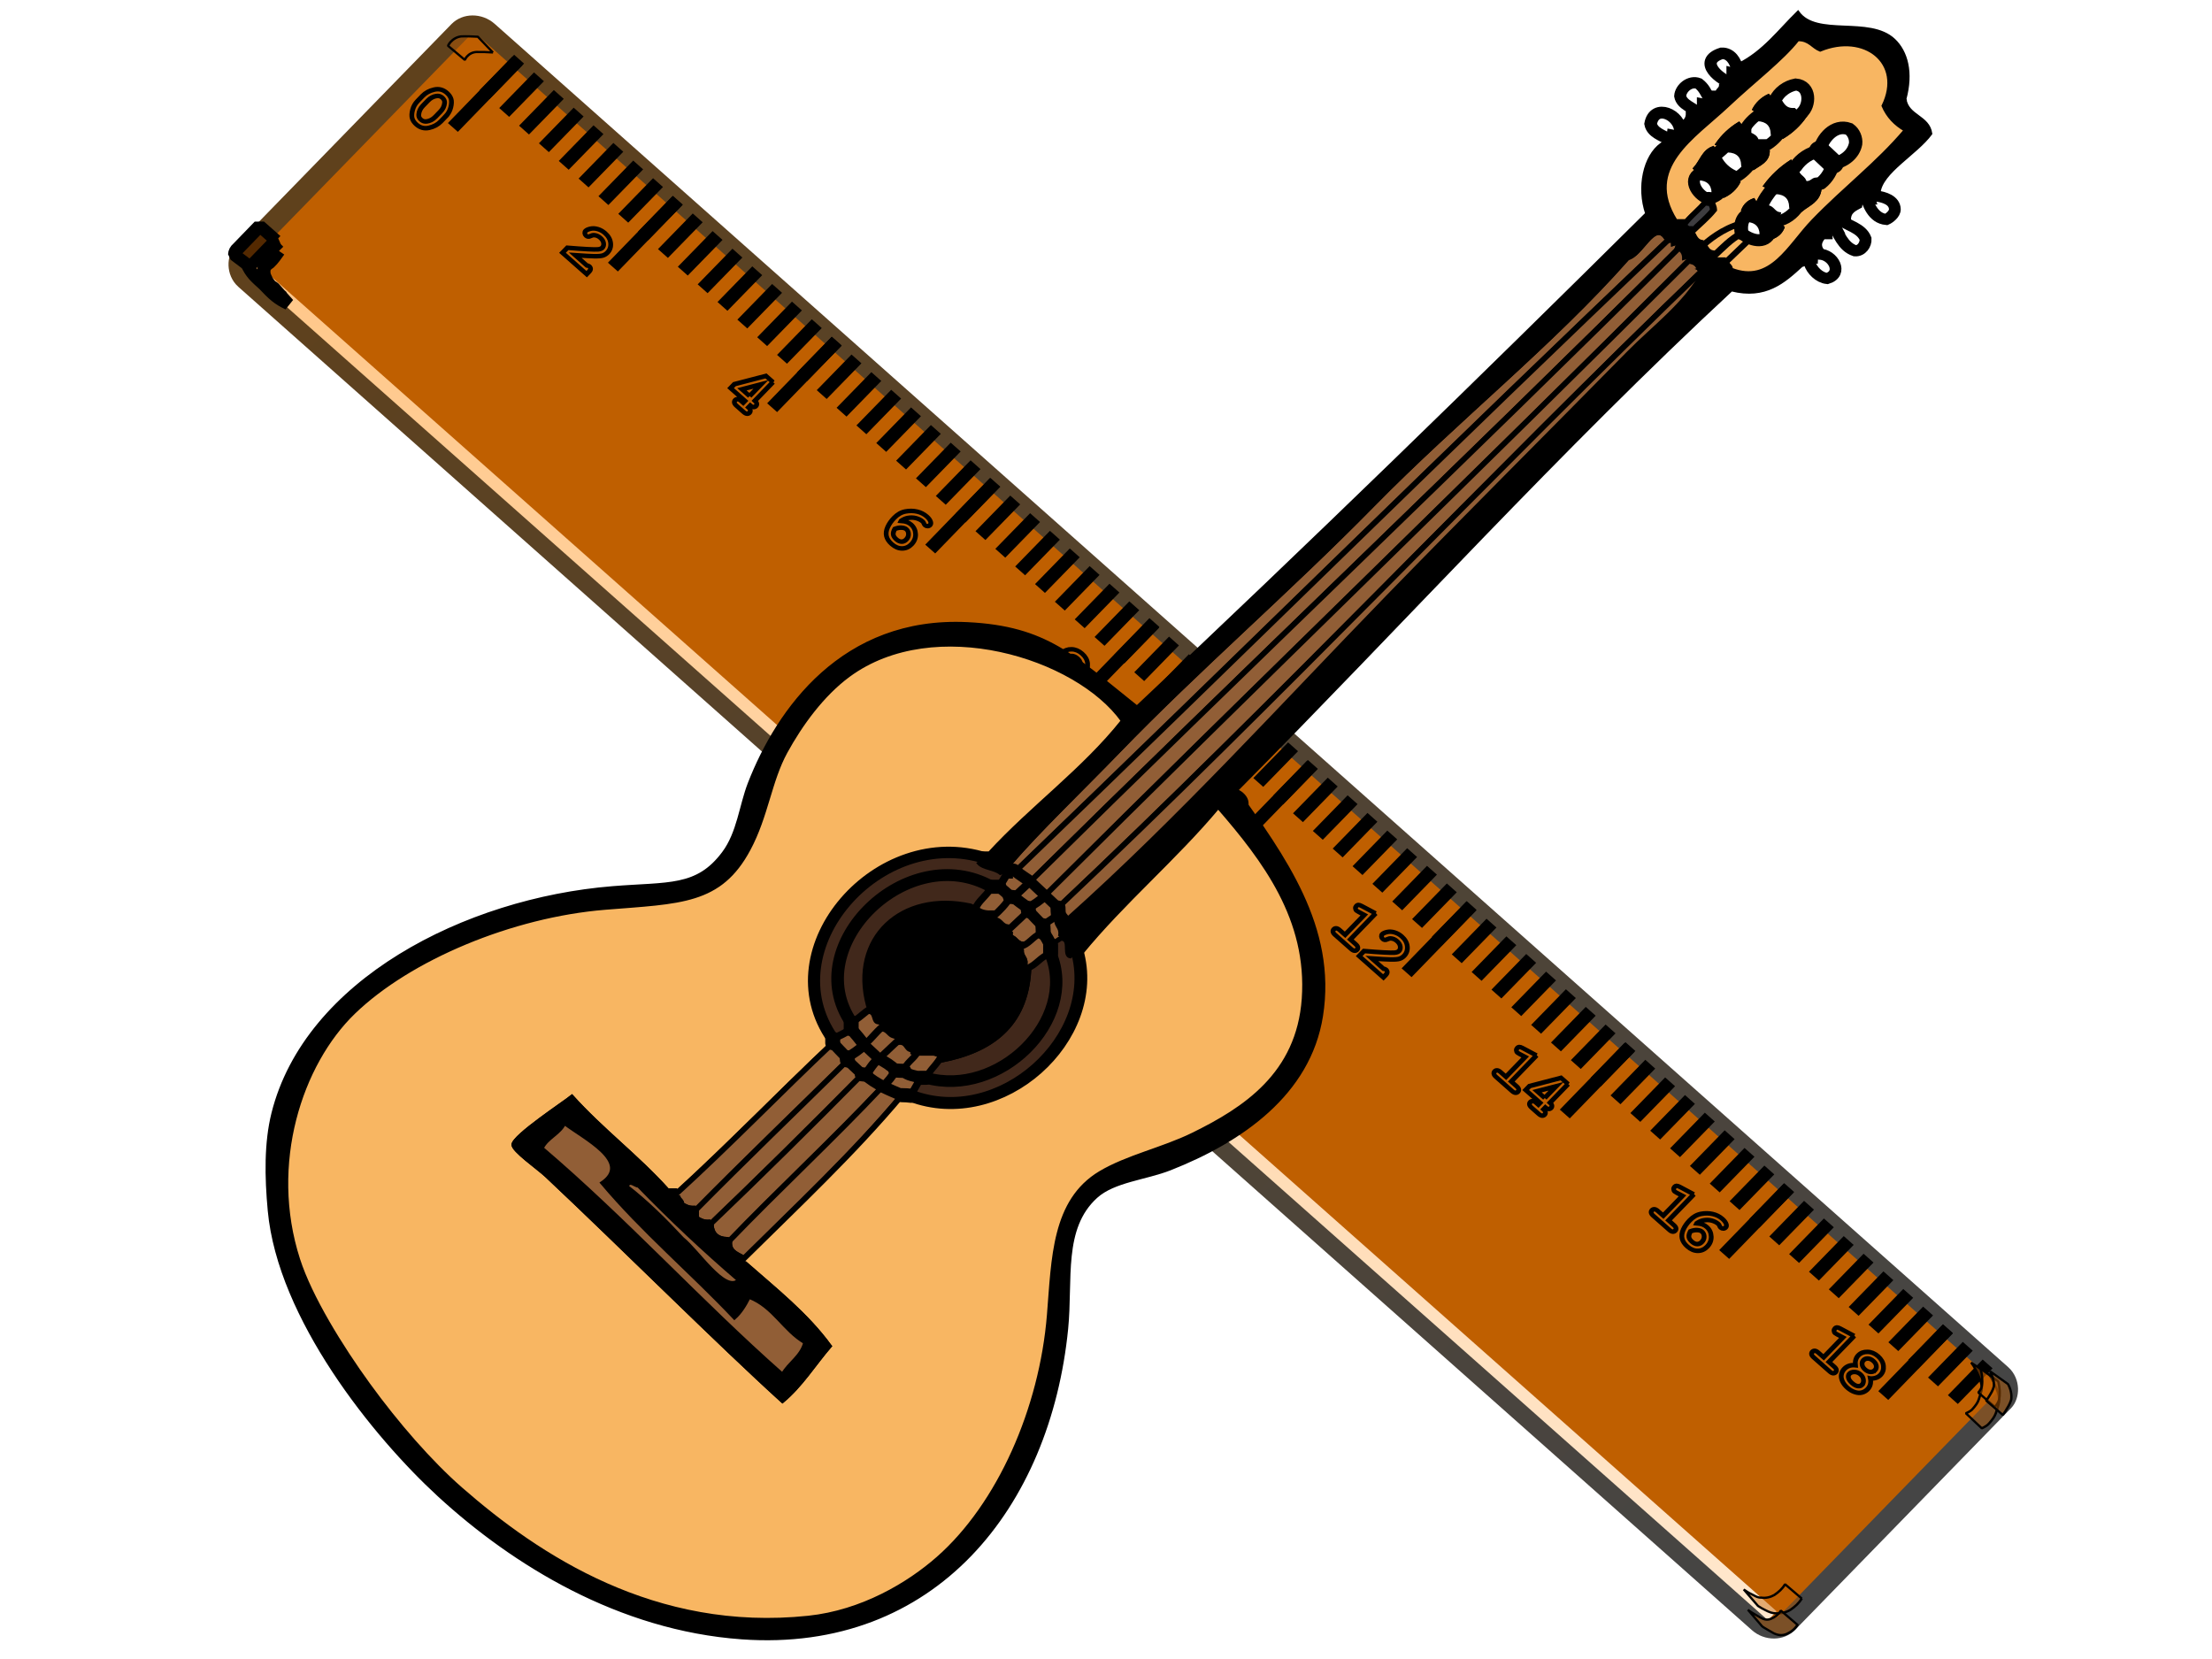 <svg width="800" height="600" xmlns="http://www.w3.org/2000/svg">
 <!-- Created with Method Draw - http://github.com/duopixel/Method-Draw/ -->

 <g>
  <title>background</title>
  <rect fill="none" id="canvas_background" height="602" width="802" y="-1" x="-1"/>
  <g display="none" overflow="visible" y="0" x="0" height="100%" width="100%" id="canvasGrid">
   <rect fill="url(#gridpattern)" stroke-width="0" y="0" x="0" height="100%" width="100%"/>
  </g>
 </g>
 <g>
  <title>Layer 1</title>
  <!-- Created with Method Draw - http://github.com/duopixel/Method-Draw/ -->

  <defs>
   <filter height="1.525" width="1.1" y="-0.262" x="-0.05" id="svg_1039">
    <feGaussianBlur stdDeviation="1.637"/>
   </filter>
   <linearGradient y2="1.001" y1="-0.001" x2="1.005" x1="-0.005" id="svg_1037">
    <stop offset="0" stop-color="#ffc789"/>
    <stop offset="1" stop-color="#ffe7cd"/>
   </linearGradient>
   <linearGradient y2="0.5" y1="0.5" x2="1.004" x1="-0.004" id="svg_1038">
    <stop offset="0" stop-color="#5f411c"/>
    <stop offset="1" stop-color="#454545"/>
   </linearGradient>
  </defs>
  <g stroke="null" transform="rotate(25 405.294,300) " id="svg_1084">
   <g stroke="null" transform="matrix(1.742,0,0,1.609,-6400.658,-4738.467) " id="svg_1041" fill="#bf5f00">
    <rect stroke="#000" id="svg_1042" stroke-width="0.8" filter="url(#svg_1039)" ry="0.76" rx="0.76" height="13.954" width="77.746" y="760.901" x="1111.01" transform="matrix(5.184,1.67,-1.501,4.647,-899.95,-2352.7) "/>
    <rect stroke="url(#svg_1038)" id="svg_1043" stroke-width="4.44" ry="4.219" rx="4.219" height="77.444" width="431.5" y="2982.94" x="3729.385" transform="rotate(17.877 3579.675,2955.734) "/>
    <g stroke="#573006" id="svg_1044">
     <path stroke="null" id="svg_1045" stroke-width="11.1" stroke-dasharray="2.775,2.775" d="m3723.175,3036.498l394.24,127.41"/>
     <g stroke="null" id="svg_1046" stroke-width="2.775" stroke-miterlimit="0">
      <path stroke="null" id="svg_1047" d="m3726.045,3032.135l-6.315,19.71"/>
      <path stroke="null" id="svg_1048" d="m3768.405,3045.378l-6.315,19.71"/>
      <path stroke="null" id="svg_1049" d="m3810.705,3058.894l-6.315,19.71"/>
      <path stroke="null" id="svg_1050" d="m3852.855,3072.674l-6.315,19.71"/>
      <path stroke="null" id="svg_1051" d="m3895.175,3086.054l-6.315,19.71"/>
      <path stroke="null" id="svg_1052" d="m3937.355,3100.064l-6.315,19.71"/>
      <path stroke="null" id="svg_1053" d="m3979.665,3113.734l-6.315,19.71"/>
      <path stroke="null" id="svg_1054" d="m4021.825,3127.484l-6.315,19.71"/>
      <path stroke="null" id="svg_1055" d="m4064.145,3140.964l-6.315,19.71"/>
      <path stroke="null" id="svg_1056" d="m4106.455,3154.584l-6.315,19.71"/>
     </g>
    </g>
    <path stroke="null" id="svg_1057" d="m3717.415,3050.248l-0.494,1.547c-0.293,0.917 -0.838,1.71 -1.636,2.38c-0.798,0.67 -1.689,0.847 -2.675,0.533c-0.569,-0.182 -1.009,-0.46 -1.321,-0.835c-0.312,-0.375 -0.536,-0.954 -0.673,-1.738c-0.136,-0.784 -0.084,-1.552 0.156,-2.304l0.494,-1.547c0.291,-0.912 0.835,-1.705 1.631,-2.378c0.796,-0.673 1.687,-0.852 2.673,-0.537c0.564,0.18 1.002,0.457 1.315,0.829c0.313,0.373 0.54,0.952 0.681,1.737c0.141,0.785 0.09,1.556 -0.151,2.313l0,-0zm-1.417,-0.453c0.245,-0.766 0.245,-1.503 0.002,-2.212c-0.142,-0.394 -0.433,-0.661 -0.873,-0.802c-0.426,-0.136 -0.831,-0.073 -1.212,0.189c-0.576,0.397 -0.989,0.985 -1.238,1.765l-0.494,1.547c-0.246,0.77 -0.244,1.508 0.005,2.215c0.137,0.393 0.428,0.66 0.873,0.802c0.422,0.135 0.824,0.071 1.205,-0.191c0.576,-0.397 0.989,-0.985 1.238,-1.765l0.494,-1.547z"/>
    <path stroke="null" id="svg_1058" d="m3753.955,3066.244l3.088,0.986c0.214,-0.083 0.396,-0.101 0.547,-0.053c0.215,0.069 0.364,0.194 0.444,0.377c0.081,0.182 0.066,0.446 -0.044,0.789l-0.215,0.674l-6.423,-2.052l0.477,-1.492c3.209,-1.284 5.173,-2.142 5.893,-2.574c0.364,-0.222 0.59,-0.471 0.678,-0.746c0.11,-0.344 0.057,-0.696 -0.159,-1.055c-0.216,-0.36 -0.574,-0.619 -1.074,-0.779c-0.504,-0.161 -0.971,-0.148 -1.399,0.038c-0.224,0.1 -0.438,0.287 -0.641,0.561c-0.126,0.172 -0.258,0.281 -0.397,0.328c-0.139,0.047 -0.291,0.044 -0.456,-0.009c-0.193,-0.061 -0.337,-0.183 -0.433,-0.366c-0.096,-0.182 -0.115,-0.365 -0.056,-0.548c0.088,-0.275 0.325,-0.578 0.711,-0.91c0.386,-0.331 0.863,-0.543 1.43,-0.634c0.567,-0.092 1.138,-0.046 1.711,0.137c0.889,0.284 1.532,0.786 1.929,1.507c0.396,0.72 0.472,1.463 0.228,2.229c-0.124,0.39 -0.321,0.725 -0.59,1.005c-0.269,0.28 -0.807,0.615 -1.613,1.004c-0.634,0.308 -1.846,0.835 -3.636,1.582l0,-0z"/>
    <path stroke="null" id="svg_1059" d="m3802.305,3073.314l-1.762,5.516c0.298,0.095 0.497,0.231 0.598,0.407c0.1,0.176 0.118,0.367 0.052,0.574c-0.066,0.206 -0.192,0.353 -0.379,0.44c-0.187,0.087 -0.427,0.083 -0.72,-0.01l-0.18,0.564c0.298,0.095 0.497,0.232 0.597,0.41c0.1,0.178 0.117,0.371 0.051,0.577c-0.066,0.206 -0.192,0.352 -0.378,0.436c-0.186,0.085 -0.449,0.073 -0.788,-0.036l-1.891,-0.604c-0.339,-0.108 -0.56,-0.251 -0.663,-0.428c-0.103,-0.177 -0.12,-0.371 -0.053,-0.582c0.066,-0.206 0.192,-0.352 0.378,-0.436c0.186,-0.085 0.449,-0.073 0.788,0.036l0.55,0.176l0.18,-0.564l-3.831,-1.224l0.376,-1.176l5.213,-4.671l1.864,0.595l0,-0zm-3.172,5.065l1.107,-3.466l-3.15,2.814l2.043,0.652z"/>
    <path stroke="null" id="svg_1060" d="m3838.595,3089.414c0.43,-0.176 0.82,-0.28 1.169,-0.313c0.349,-0.033 0.698,0.007 1.046,0.118c0.738,0.236 1.291,0.736 1.658,1.5c0.367,0.764 0.41,1.589 0.127,2.473c-0.262,0.821 -0.732,1.402 -1.41,1.744c-0.678,0.342 -1.459,0.372 -2.344,0.089c-0.738,-0.236 -1.291,-0.602 -1.658,-1.098c-0.367,-0.496 -0.558,-1.141 -0.572,-1.934c-0.015,-0.793 0.119,-1.629 0.4,-2.51c0.337,-1.054 0.858,-1.855 1.562,-2.4c0.705,-0.545 1.444,-0.907 2.218,-1.084c0.774,-0.177 1.523,-0.15 2.248,0.081c0.573,0.183 0.982,0.437 1.227,0.763c0.158,0.217 0.2,0.443 0.125,0.677c-0.066,0.206 -0.19,0.357 -0.372,0.453c-0.182,0.096 -0.37,0.113 -0.562,0.052c-0.11,-0.035 -0.251,-0.141 -0.422,-0.317c-0.103,-0.104 -0.212,-0.174 -0.327,-0.211c-0.449,-0.144 -0.955,-0.165 -1.518,-0.064c-0.563,0.101 -1.105,0.358 -1.626,0.773c-0.36,0.289 -0.683,0.691 -0.969,1.206l-0,0zm-0.49,2.246c-0.029,0.597 0.049,1.036 0.235,1.318c0.185,0.282 0.51,0.496 0.973,0.644c0.463,0.148 0.858,0.14 1.186,-0.023c0.327,-0.163 0.558,-0.453 0.691,-0.871c0.152,-0.477 0.136,-0.919 -0.05,-1.327c-0.185,-0.408 -0.457,-0.669 -0.815,-0.783c-0.284,-0.091 -0.633,-0.048 -1.045,0.128c-0.413,0.176 -0.804,0.481 -1.175,0.913l0,0z"/>
    <path stroke="null" id="svg_1061" d="m3884.815,3104.524c0.273,0.395 0.443,0.8 0.511,1.213c0.068,0.413 0.033,0.833 -0.103,1.259c-0.151,0.472 -0.405,0.87 -0.764,1.192c-0.358,0.323 -0.822,0.519 -1.39,0.591c-0.568,0.071 -1.155,0.01 -1.76,-0.183c-0.605,-0.193 -1.114,-0.482 -1.527,-0.867c-0.413,-0.384 -0.671,-0.813 -0.775,-1.286c-0.104,-0.473 -0.081,-0.943 0.068,-1.411c0.136,-0.426 0.352,-0.788 0.646,-1.086c0.295,-0.297 0.668,-0.528 1.119,-0.692c-0.223,-0.394 -0.361,-0.782 -0.416,-1.164c-0.055,-0.381 -0.024,-0.755 0.093,-1.122c0.23,-0.72 0.703,-1.252 1.419,-1.597c0.716,-0.345 1.506,-0.379 2.368,-0.104c0.862,0.275 1.485,0.761 1.869,1.457c0.384,0.696 0.461,1.404 0.231,2.124c-0.119,0.371 -0.31,0.697 -0.573,0.976c-0.264,0.28 -0.602,0.513 -1.015,0.699l0,-0zm0.136,-2.109c0.111,-0.348 0.07,-0.689 -0.125,-1.021c-0.194,-0.332 -0.523,-0.573 -0.986,-0.721c-0.468,-0.149 -0.877,-0.145 -1.228,0.013c-0.351,0.158 -0.582,0.411 -0.694,0.76c-0.113,0.353 -0.072,0.696 0.123,1.028s0.526,0.573 0.993,0.723c0.463,0.148 0.87,0.143 1.221,-0.015c0.351,-0.158 0.583,-0.414 0.696,-0.767l-0,-0zm-1.16,4.2c0.119,-0.371 0.067,-0.758 -0.156,-1.16c-0.223,-0.402 -0.57,-0.679 -1.042,-0.829c-0.472,-0.151 -0.916,-0.127 -1.33,0.072c-0.415,0.199 -0.683,0.488 -0.804,0.869c-0.094,0.293 -0.038,0.593 0.168,0.899c0.205,0.306 0.588,0.548 1.147,0.726c0.564,0.18 1.017,0.205 1.359,0.074c0.342,-0.131 0.562,-0.347 0.659,-0.65l-0,0z"/>
    <path stroke="null" id="svg_1062" d="m3920.535,3110.954l-2.465,7.716l1.424,0.455c0.339,0.108 0.56,0.251 0.663,0.428c0.103,0.177 0.12,0.371 0.053,0.582c-0.066,0.206 -0.192,0.352 -0.378,0.436c-0.186,0.085 -0.449,0.073 -0.788,-0.036l-4.257,-1.36c-0.339,-0.108 -0.56,-0.251 -0.663,-0.428c-0.103,-0.177 -0.12,-0.371 -0.053,-0.582c0.066,-0.206 0.192,-0.352 0.378,-0.436c0.186,-0.085 0.449,-0.073 0.788,0.036l1.424,0.455l1.878,-5.88l-1.364,-0.072c-0.219,-0.009 -0.379,-0.03 -0.48,-0.062c-0.179,-0.057 -0.311,-0.178 -0.396,-0.361c-0.085,-0.184 -0.095,-0.379 -0.029,-0.585c0.06,-0.188 0.155,-0.32 0.286,-0.397c0.131,-0.077 0.363,-0.108 0.696,-0.092l3.283,0.185l0,0z"/>
    <path stroke="null" id="svg_1063" d="m3928.505,3117.674l-0.494,1.547c-0.293,0.917 -0.838,1.71 -1.636,2.38c-0.798,0.67 -1.689,0.847 -2.675,0.533c-0.569,-0.182 -1.009,-0.46 -1.321,-0.835c-0.312,-0.375 -0.536,-0.954 -0.673,-1.738c-0.136,-0.784 -0.084,-1.552 0.156,-2.304l0.494,-1.547c0.291,-0.912 0.835,-1.705 1.631,-2.378c0.796,-0.673 1.687,-0.852 2.673,-0.537c0.564,0.18 1.002,0.457 1.315,0.829c0.313,0.373 0.54,0.952 0.681,1.737c0.141,0.785 0.09,1.556 -0.151,2.313l0,-0zm-1.417,-0.453c0.245,-0.766 0.245,-1.503 0.002,-2.212c-0.142,-0.394 -0.433,-0.661 -0.873,-0.802c-0.426,-0.136 -0.831,-0.073 -1.212,0.189c-0.576,0.397 -0.989,0.985 -1.238,1.765l-0.494,1.547c-0.246,0.77 -0.244,1.508 0.005,2.215c0.137,0.393 0.428,0.66 0.873,0.802c0.422,0.135 0.824,0.071 1.205,-0.191c0.576,-0.397 0.989,-0.985 1.238,-1.765l0.494,-1.547l0,-0z"/>
    <path stroke="null" id="svg_1064" d="m3962.315,3124.294l-2.465,7.716l1.424,0.455c0.339,0.108 0.56,0.251 0.663,0.428c0.103,0.177 0.12,0.371 0.053,0.582c-0.066,0.206 -0.192,0.352 -0.378,0.436c-0.186,0.085 -0.449,0.073 -0.788,-0.036l-4.257,-1.36c-0.339,-0.108 -0.56,-0.251 -0.663,-0.428c-0.103,-0.177 -0.12,-0.371 -0.053,-0.582c0.066,-0.206 0.192,-0.352 0.378,-0.436c0.186,-0.085 0.449,-0.073 0.788,0.036l1.424,0.455l1.878,-5.88l-1.364,-0.072c-0.219,-0.009 -0.379,-0.03 -0.48,-0.062c-0.179,-0.057 -0.311,-0.178 -0.396,-0.361c-0.085,-0.184 -0.095,-0.379 -0.029,-0.585c0.06,-0.188 0.155,-0.32 0.286,-0.397c0.131,-0.077 0.363,-0.108 0.696,-0.092l3.283,0.185l-0,0z"/>
    <path stroke="null" id="svg_1065" d="m3965.565,3133.834l3.088,0.986c0.214,-0.083 0.396,-0.101 0.547,-0.053c0.215,0.069 0.364,0.194 0.444,0.377c0.081,0.182 0.066,0.446 -0.044,0.789l-0.215,0.674l-6.423,-2.052l0.477,-1.492c3.209,-1.284 5.173,-2.142 5.893,-2.574c0.364,-0.222 0.59,-0.471 0.678,-0.746c0.11,-0.344 0.057,-0.696 -0.159,-1.055c-0.216,-0.36 -0.574,-0.619 -1.074,-0.779c-0.504,-0.161 -0.971,-0.148 -1.399,0.038c-0.224,0.1 -0.438,0.287 -0.641,0.561c-0.126,0.172 -0.258,0.281 -0.397,0.328c-0.139,0.047 -0.291,0.044 -0.456,-0.009c-0.193,-0.061 -0.337,-0.183 -0.433,-0.366c-0.096,-0.182 -0.115,-0.365 -0.056,-0.548c0.088,-0.275 0.325,-0.578 0.711,-0.91c0.386,-0.331 0.863,-0.543 1.43,-0.634c0.567,-0.092 1.138,-0.046 1.711,0.137c0.889,0.284 1.532,0.786 1.929,1.507c0.396,0.72 0.472,1.463 0.228,2.229c-0.124,0.39 -0.321,0.725 -0.59,1.005c-0.269,0.28 -0.807,0.615 -1.613,1.004c-0.634,0.308 -1.846,0.835 -3.636,1.582l0,-0z"/>
    <path stroke="null" id="svg_1066" d="m4005.055,3137.944l-2.465,7.716l1.424,0.455c0.339,0.108 0.56,0.251 0.663,0.428c0.103,0.177 0.12,0.371 0.053,0.582c-0.066,0.206 -0.192,0.352 -0.378,0.436c-0.186,0.085 -0.449,0.073 -0.788,-0.036l-4.257,-1.36c-0.339,-0.108 -0.56,-0.251 -0.663,-0.428c-0.103,-0.177 -0.12,-0.371 -0.053,-0.582c0.066,-0.206 0.192,-0.352 0.378,-0.436c0.186,-0.085 0.449,-0.073 0.788,0.036l1.424,0.455l1.878,-5.88l-1.364,-0.072c-0.219,-0.009 -0.379,-0.03 -0.48,-0.062c-0.179,-0.057 -0.311,-0.178 -0.396,-0.361c-0.085,-0.184 -0.095,-0.379 -0.029,-0.585c0.06,-0.188 0.155,-0.32 0.286,-0.397c0.131,-0.077 0.363,-0.108 0.696,-0.092l3.283,0.185l0,0z"/>
    <path stroke="null" id="svg_1067" d="m4013.505,3140.774l-1.762,5.516c0.298,0.095 0.497,0.231 0.598,0.407c0.1,0.176 0.118,0.367 0.052,0.574c-0.066,0.206 -0.192,0.353 -0.379,0.44c-0.187,0.087 -0.427,0.083 -0.721,-0.01l-0.18,0.564c0.298,0.095 0.497,0.232 0.597,0.41c0.1,0.178 0.117,0.371 0.051,0.577c-0.066,0.206 -0.192,0.352 -0.378,0.436c-0.186,0.085 -0.449,0.073 -0.788,-0.036l-1.891,-0.604c-0.339,-0.108 -0.56,-0.251 -0.663,-0.428c-0.103,-0.177 -0.12,-0.371 -0.053,-0.582c0.066,-0.206 0.192,-0.352 0.378,-0.436c0.186,-0.085 0.449,-0.073 0.788,0.036l0.55,0.176l0.18,-0.564l-3.831,-1.224l0.376,-1.176l5.213,-4.671l1.864,0.595l0,-0zm-3.172,5.065l1.107,-3.466l-3.15,2.814l2.043,0.652z"/>
    <path stroke="null" id="svg_1068" d="m4046.835,3151.294l-2.465,7.716l1.424,0.455c0.339,0.108 0.56,0.251 0.663,0.428c0.103,0.177 0.12,0.371 0.053,0.582c-0.066,0.206 -0.192,0.352 -0.378,0.436c-0.186,0.085 -0.449,0.073 -0.788,-0.036l-4.257,-1.36c-0.339,-0.108 -0.56,-0.251 -0.663,-0.428s-0.12,-0.371 -0.053,-0.582c0.066,-0.206 0.192,-0.352 0.378,-0.436c0.186,-0.085 0.449,-0.073 0.788,0.036l1.424,0.455l1.878,-5.88l-1.364,-0.072c-0.219,-0.009 -0.379,-0.03 -0.48,-0.062c-0.179,-0.057 -0.311,-0.178 -0.396,-0.361c-0.085,-0.184 -0.095,-0.379 -0.029,-0.585c0.06,-0.188 0.155,-0.32 0.286,-0.397c0.131,-0.077 0.363,-0.108 0.696,-0.092l3.283,0.185l0,0z"/>
    <path stroke="null" id="svg_1069" d="m4049.935,3156.924c0.43,-0.176 0.82,-0.28 1.169,-0.313c0.349,-0.033 0.698,0.007 1.046,0.118c0.738,0.236 1.291,0.736 1.658,1.5c0.367,0.764 0.41,1.589 0.127,2.473c-0.262,0.821 -0.732,1.402 -1.41,1.744c-0.678,0.342 -1.459,0.372 -2.344,0.089c-0.738,-0.236 -1.291,-0.602 -1.658,-1.098c-0.367,-0.496 -0.558,-1.141 -0.572,-1.934c-0.015,-0.793 0.119,-1.629 0.4,-2.51c0.337,-1.054 0.858,-1.855 1.562,-2.4c0.705,-0.545 1.444,-0.907 2.218,-1.084c0.774,-0.177 1.523,-0.15 2.248,0.081c0.573,0.183 0.982,0.437 1.227,0.763c0.158,0.217 0.2,0.443 0.125,0.677c-0.066,0.206 -0.19,0.357 -0.372,0.453c-0.182,0.096 -0.37,0.113 -0.562,0.052c-0.11,-0.035 -0.251,-0.141 -0.422,-0.317c-0.103,-0.104 -0.212,-0.174 -0.327,-0.211c-0.449,-0.144 -0.955,-0.165 -1.518,-0.064c-0.563,0.101 -1.105,0.358 -1.626,0.773c-0.36,0.289 -0.683,0.691 -0.969,1.206l-0,0zm-0.49,2.246c-0.029,0.597 0.049,1.036 0.235,1.318c0.185,0.282 0.51,0.496 0.973,0.644c0.463,0.148 0.858,0.14 1.186,-0.023c0.328,-0.163 0.558,-0.453 0.691,-0.871c0.152,-0.477 0.136,-0.919 -0.05,-1.327c-0.186,-0.408 -0.457,-0.669 -0.815,-0.783c-0.284,-0.091 -0.633,-0.048 -1.045,0.128c-0.413,0.176 -0.804,0.481 -1.175,0.913l-0,0z"/>
    <path stroke="null" id="svg_1070" d="m4089.435,3164.904l-2.465,7.716l1.424,0.455c0.339,0.108 0.56,0.251 0.663,0.428c0.103,0.177 0.12,0.371 0.053,0.582c-0.066,0.206 -0.192,0.352 -0.378,0.436c-0.186,0.085 -0.449,0.073 -0.788,-0.036l-4.257,-1.36c-0.339,-0.108 -0.56,-0.251 -0.663,-0.428s-0.12,-0.371 -0.053,-0.582c0.066,-0.206 0.192,-0.352 0.378,-0.436c0.186,-0.085 0.449,-0.073 0.788,0.036l1.424,0.455l1.878,-5.88l-1.364,-0.072c-0.219,-0.009 -0.379,-0.03 -0.48,-0.062c-0.179,-0.057 -0.311,-0.178 -0.396,-0.361c-0.085,-0.184 -0.095,-0.379 -0.029,-0.585c0.06,-0.188 0.155,-0.32 0.286,-0.397c0.131,-0.077 0.363,-0.108 0.696,-0.092l3.283,0.185l-0,0z"/>
    <path stroke="null" id="svg_1071" d="m4096.215,3172.044c0.273,0.395 0.443,0.8 0.511,1.213c0.068,0.413 0.033,0.833 -0.103,1.259c-0.151,0.472 -0.405,0.87 -0.764,1.192c-0.358,0.323 -0.822,0.519 -1.39,0.591c-0.568,0.071 -1.155,0.01 -1.76,-0.183c-0.605,-0.193 -1.114,-0.482 -1.527,-0.867c-0.413,-0.384 -0.671,-0.813 -0.775,-1.286c-0.104,-0.473 -0.081,-0.943 0.068,-1.411c0.136,-0.426 0.352,-0.788 0.646,-1.086c0.295,-0.297 0.668,-0.528 1.119,-0.692c-0.223,-0.394 -0.361,-0.782 -0.416,-1.164c-0.055,-0.381 -0.024,-0.755 0.093,-1.122c0.23,-0.72 0.703,-1.252 1.42,-1.597c0.716,-0.345 1.506,-0.379 2.368,-0.104c0.862,0.275 1.485,0.761 1.869,1.457c0.384,0.696 0.461,1.404 0.231,2.124c-0.119,0.371 -0.31,0.697 -0.573,0.976c-0.264,0.28 -0.602,0.513 -1.015,0.699l-0,-0zm0.136,-2.109c0.111,-0.348 0.07,-0.689 -0.125,-1.021c-0.194,-0.332 -0.523,-0.573 -0.986,-0.721c-0.468,-0.149 -0.877,-0.145 -1.228,0.013c-0.351,0.158 -0.582,0.411 -0.694,0.76c-0.113,0.353 -0.072,0.696 0.122,1.028c0.194,0.332 0.526,0.573 0.993,0.723c0.463,0.148 0.87,0.143 1.221,-0.015c0.351,-0.158 0.583,-0.414 0.696,-0.767l0,-0zm-1.159,4.2c0.119,-0.371 0.067,-0.758 -0.156,-1.16c-0.223,-0.402 -0.57,-0.679 -1.042,-0.829c-0.472,-0.151 -0.916,-0.127 -1.33,0.072c-0.415,0.199 -0.683,0.488 -0.804,0.869c-0.094,0.293 -0.038,0.593 0.168,0.899c0.205,0.306 0.588,0.548 1.147,0.726c0.564,0.18 1.017,0.205 1.359,0.074c0.342,-0.131 0.562,-0.347 0.659,-0.65l0,-0z"/>
    <g stroke="null" id="svg_1072" stroke-miterlimit="0">
     <path stroke="url(#svg_1037)" id="svg_1073" stroke-width="2.775" d="m3693.115,3099.154l405.47,130.55"/>
     <g stroke="null" id="svg_1074" stroke-width="0.5">
      <path stroke="null" id="svg_1075" opacity="0.439" d="m4102.605,3223.384c-0.115,1.218 -0.555,2.323 -1.138,3.384c-0.556,0.913 -1.371,1.609 -2.333,2.059c-0.74,0.384 -1.505,0.424 -2.317,0.384c-0.601,0 -1.195,-0.067 -1.788,-0.156l-4.12,-2.003c0.581,0.113 1.165,0.214 1.759,0.217c0.77,0.002 1.526,0.192 2.242,-0.216c0.927,-0.294 1.688,-0.959 2.221,-1.764c0.565,-1.011 0.985,-2.058 1.087,-3.225l4.386,1.322l0,0z"/>
      <path stroke="null" id="svg_1076" opacity="0.439" d="m3720.685,3032.764c-1.069,0.428 -2.108,0.935 -3.132,1.464c-0.729,0.412 -1.186,1.073 -1.406,1.869c-0.104,0.561 -0.074,0.277 -0.089,0.852l-4.399,-1.278c0.04,-0.65 -0.001,-0.333 0.119,-0.952c0.256,-0.898 0.739,-1.689 1.53,-2.215c1.017,-0.569 2.09,-1.045 3.154,-1.518l4.222,1.779l-0,-0z"/>
      <path stroke="null" id="svg_1077" opacity="0.439" d="m4118.305,3160.004c0.979,0.631 1.836,1.397 2.63,2.246c0.729,0.645 1.233,1.389 1.542,2.301c0.22,0.864 0.284,1.749 0.391,2.63c0.084,0.87 -0.107,1.721 -0.322,2.558c-0.144,0.72 -0.554,1.301 -0.994,1.867l-4.312,-1.548c0.408,-0.516 0.813,-1.019 0.934,-1.687c0.199,-0.783 0.377,-1.58 0.274,-2.393c-0.109,-0.849 -0.155,-1.709 -0.417,-2.53c-0.333,-0.841 -0.937,-1.491 -1.584,-2.114c-0.803,-0.801 -1.656,-1.551 -2.658,-2.099l4.516,0.769l0,0z"/>
      <path stroke="null" id="svg_1078" opacity="0.439" d="m4120.555,3160.514c0.802,1.089 1.447,2.316 1.744,3.641c0.102,0.637 -0.006,1.242 -0.153,1.858l-4.375,-1.359c0.126,-0.55 0.213,-1.087 0.094,-1.651c-0.342,-1.259 -0.991,-2.421 -1.79,-3.448l4.48,0.959l-0,0z"/>
      <path stroke="null" id="svg_1079" opacity="0.439" d="m4122.605,3160.114c0.96,0.762 1.652,1.731 1.98,2.909c0.13,0.969 0.008,1.961 -0.096,2.929c-0.094,0.627 -0.041,0.315 -0.159,0.936l-4.381,-1.34c0.111,-0.597 0.061,-0.297 0.148,-0.9c0.092,-0.908 0.227,-1.847 0.046,-2.749c-0.391,-1.099 -1.147,-1.94 -2.03,-2.689l4.491,0.903l0,-0z"/>
      <path stroke="null" id="svg_1080" opacity="0.439" d="m4104.125,3229.154c-0.116,1.107 -0.567,2.055 -1.263,2.904c-0.644,0.771 -1.463,1.065 -2.44,1.071c-0.805,-0.1 -1.615,-0.117 -2.418,-0.235c-0.138,-0.027 -0.276,-0.053 -0.414,-0.08l-4.112,-2.019c0.135,0.032 0.271,0.064 0.406,0.096c0.797,0.159 1.597,0.17 2.395,0.283c0.879,0.107 1.654,0.025 2.276,-0.679c0.666,-0.775 1.089,-1.625 1.183,-2.663l4.386,1.322l0,0z"/>
      <g stroke="null" id="svg_1081" transform="matrix(5.287,1.689,-1.689,5.287,-847.59,-2622.3) ">
       <path stroke="null" id="svg_1082" opacity="0.439" d="m1093.501,731.773c0.027,0.204 0.064,0.411 0.054,0.617c-0.025,0.125 -0.034,0.203 0.019,0.317c0.072,0.103 0.143,0.177 0.261,0.224c0.142,0.078 0.301,0.103 0.46,0.119c0.168,0.012 0.337,0.011 0.506,0.011c-1.32,0.039 -0.771,0.029 -0.472,-0.046l0.819,0.107c-0.404,0.127 -0.636,0.12 -1.162,0.069c-0.169,-0.001 -0.339,-0.001 -0.507,-0.021c-0.162,-0.024 -0.32,-0.066 -0.464,-0.147c-0.115,-0.069 -0.201,-0.163 -0.265,-0.281c-0.049,-0.118 -0.05,-0.23 -0.02,-0.355c0.011,-0.201 -0.028,-0.401 -0.053,-0.6l0.825,-0.014l0,-0z"/>
       <path stroke="null" id="svg_1083" opacity="0.439" d="m1093.161,731.533l0,1.246c-0.004,0.095 -0.007,0.177 0.079,0.229l-0.823,0.067c-0.07,-0.09 -0.092,-0.18 -0.082,-0.295l0,-1.246l0.825,0l-0,0z"/>
      </g>
     </g>
    </g>
   </g>
  </g>
  <g stroke="null" id="svg_491">
   <path stroke="null" id="svg_357" fill="#915E36" d="m606.863,87.913l-0.677,1.889c0.083,0.023 0.157,0.057 0.241,0.08c-77.449,77.13 -156.798,152.313 -234.634,229.227c-1.766,-1.263 -3.654,-2.379 -5.311,-3.767c79.421,-76.379 157.657,-153.907 237.707,-229.932l-0.665,1.878l1.331,0l0,1.263l2.009,-0.637z"/>
   <path stroke="null" id="svg_358" fill="#915E36" d="m365.78,314.716l0,-2.515c9.158,-10.869 26.482,-27.508 38.737,-40.209c28.805,-29.841 61.843,-58.317 92.16,-89.205c30.415,-31.013 64.856,-58.283 92.148,-89.216c5.01,-1.206 9.46,-13.282 13.356,-7.534l2.008,-0.626c-80.05,76.026 -158.286,153.554 -237.707,229.932c-0.242,-0.205 -0.472,-0.41 -0.702,-0.626z"/>
   <path stroke="null" id="svg_359" fill="#915E36" d="m371.793,319.109c-1.996,1.889 -4.004,3.767 -6.013,5.656c-0.411,-0.034 -0.823,-0.057 -1.198,-0.125c-1.476,-1.593 -3.109,-2.823 -4.137,-3.642c1.415,-1.98 2.625,-4.097 3.666,-6.282l0.339,2.504l1.331,0l0,-2.504c0.23,0.216 0.46,0.421 0.702,0.626c1.657,1.388 3.545,2.504 5.311,3.767z"/>
   <path stroke="null" id="svg_360" fill="#915E36" d="m377.14,324.139c77.195,-76.948 156.302,-153.098 233.364,-230.171l-0.302,0.865c2.299,-0.068 3.424,0.967 4.006,2.504l1.995,-0.626c-79.095,76.196 -154.451,156.41 -234.392,231.821c-1.476,-1.4 -2.976,-2.8 -4.67,-4.393z"/>
   <path stroke="null" id="svg_361" d="m614.206,97.337c-0.581,-1.536 -1.706,-2.572 -4.006,-2.504l0.302,-0.865l0.364,-1.024l-2.008,0.626c0.06,-2.049 -0.895,-3.141 -2.433,-3.687c-0.083,-0.023 -0.157,-0.057 -0.241,-0.08l0.677,-1.889l-2.008,0.637l0,-1.263l3.871,-1.377l1.476,-3.642l1.332,0l-0.665,1.878l1.995,0.626c0.593,1.127 1.173,2.253 2.674,2.515l-0.665,1.889l2.008,-0.626c0.579,1.115 1.173,2.242 2.661,2.504l-0.667,1.889l2.008,0.626l2.674,0l-0.677,1.889l2.008,-0.626c0.254,1.013 1.342,1.252 1.331,2.504c14.275,5.565 20.651,-8.559 29.385,-17.584c11.735,-12.121 23.119,-20.577 33.39,-32.675c-3.604,-2.049 -6.351,-4.905 -8.007,-8.786c7.596,-15.558 -6.679,-26.723 -22.709,-20.11c-2.819,-1.115 -3.944,-3.824 -8.009,-3.767c-5.65,7.181 -15.8,14.864 -25.38,23.878c-12.268,11.54 -30.704,22.33 -18.703,41.461l2.674,0l-0.667,1.878l2.008,0.637l-3.883,1.377l-1.464,3.642l-1.331,0l0.665,-1.878l-2.008,0.626c-3.895,-5.747 -8.346,6.328 -13.356,7.534c-27.292,30.934 -61.733,58.203 -92.148,89.216c-30.317,30.888 -63.355,59.364 -92.16,89.205c-12.255,12.701 -29.579,29.34 -38.737,40.209l0,5.019l-1.331,0l-0.339,-2.504l-2.335,1.252c-2.069,-1.821 -6.23,-1.673 -8.009,-3.767l1.996,-1.468l-0.665,-2.299l2.674,0c15.279,-16.628 33.982,-30.023 48.076,-47.755c-16.562,-23.172 -67.953,-39.014 -98.826,-16.332c-9.569,7.034 -17.36,17.891 -22.707,27.645c-5.758,10.505 -6.92,23.172 -13.356,35.179c-10.489,19.598 -24.873,19.154 -52.093,21.362c-33.716,2.731 -70.626,18.21 -90.817,37.694c-19.222,18.551 -31.15,54.686 -20.033,89.205c4.391,13.633 15.449,31.559 25.381,45.24c10.235,14.101 22.284,27.974 33.39,37.693c28.055,24.549 70.058,52.33 125.538,46.493c19.453,-2.049 36.184,-12.087 46.745,-21.363c22.066,-19.359 37.333,-54.036 40.067,-87.952c1.657,-20.429 1.682,-41.336 18.703,-51.523c9.702,-5.793 22.707,-8.581 33.39,-13.817c18.812,-9.207 38.143,-21.785 40.067,-49.008c2.02,-28.691 -14.142,-50.03 -30.717,-69.106c-15.497,18.517 -34.115,34.086 -49.419,52.774l-2.444,-0.626l-1.561,1.889c-2.77,-0.33 -0.363,-5.531 -2.674,-6.284l0.665,-1.889l-1.996,0.626c0.556,-2.629 -0.919,-3.323 -1.343,-5.019l2.008,-0.637l1.996,-0.626c40.659,-36.294 77.74,-77.323 116.198,-116.85c28.599,-29.386 57.573,-58.214 86.813,-87.953c9.147,-9.287 20.457,-17.55 26.712,-28.897l0.665,-1.889l-1.995,0.629zm74.788,-61.56c0.859,6.305 8.494,6.248 9.351,12.565c-5.323,7.273 -17.977,13.896 -18.703,21.362l-1.996,1.457l0.667,2.31l-1.332,0l-3.339,-3.141l-0.679,4.393c-1.947,1.093 -4.234,1.878 -4.004,5.03l-4.839,-0.319l2.165,4.086l-4.331,-2.037l0.328,4.552l-2.675,0c-1.536,1.855 -1.536,3.164 0,5.019l-2.528,1.138l-0.132,2.64c-1.137,-0.239 -1.271,0.489 -1.343,1.252l-1.996,-0.626l-2.007,0.626c-6.377,5.827 -13.079,11.893 -25.381,8.798c-62.303,57.816 -119.198,120.719 -178.961,180.925c16.84,23.855 35.845,49.462 30.716,81.671c-4.488,28.191 -29.107,45.183 -54.754,55.289c-8.868,3.493 -20.324,4.291 -26.712,10.05c-12.606,11.357 -8.928,29.989 -10.694,47.743c-6.388,64.225 -47.641,116.816 -117.529,111.832c-44.411,-3.175 -82.591,-26.791 -109.52,-51.512c-23.506,-21.6 -57.827,-64.143 -61.432,-103.032c-1.137,-12.292 -1.319,-24.549 1.331,-35.179c11.953,-47.824 69.537,-77.346 122.876,-81.671c20.288,-1.65 30.522,0.228 40.067,-12.565c5.444,-7.295 6.206,-17.049 9.351,-25.129c10.344,-26.563 33.837,-59.956 78.804,-57.805c28.792,1.377 38.604,12.007 61.432,30.16c62.365,-58.613 123.614,-118.25 184.308,-178.421c-3.23,-9.469 -0.824,-20.736 5.347,-25.129l1.995,-1.468l-0.665,-2.299c1.137,0.228 1.258,-0.489 1.343,-1.263l3.339,0.637l0.665,-3.141c1.645,-0.558 2.747,-1.616 2.674,-3.779l3.34,0.637l0.665,-3.141l0,-2.515l3.339,0.626l0.665,-3.141l2.674,0c0.254,-1.013 1.343,-1.252 1.332,-2.515l4.44,0.057l-1.766,-3.824l0,-2.515l2.444,0.626l1.561,-1.878c9.001,-4.518 14.602,-12.235 21.377,-18.847c6.605,9.355 25.781,1.639 34.72,10.05c4.593,4.325 6.565,11.825 4.001,21.362l0.001,0z"/>
   <path stroke="null" id="svg_362" fill="#915E36" d="m377.14,324.139c-1.778,-1.684 -3.569,-3.357 -5.347,-5.03c77.836,-76.913 157.185,-152.097 234.634,-229.227c1.538,0.546 2.493,1.639 2.433,3.687l2.008,-0.626l-0.364,1.024c-77.062,77.073 -156.169,153.224 -233.364,230.171z"/>
   <path stroke="null" id="svg_363" fill="#F8B662" d="m628.989,81.05c-6.896,1.764 -12.485,6.59 -14.118,8.126l0.665,-1.889c-1.5,-0.262 -2.081,-1.388 -2.674,-2.515l-1.995,-0.626c2.709,-2.663 5.721,-5.087 8.104,-8.035c-0.073,-1.229 -0.737,-2.709 -1.766,-3.904c1.21,-0.137 3.678,-1.206 4.791,-3.141l1.561,1.889c2.347,-1.138 4.125,-2.811 5.335,-5.03l-1.995,-1.457c2.297,-1.184 4.561,-3.448 5.781,-5.452l1.561,1.889c2.288,-1.616 5.25,-2.606 5.335,-6.282l-1.996,-1.468c2.299,-1.184 4.562,-3.437 5.783,-5.44l1.561,1.878c3.23,-1.98 5.904,-4.496 8.009,-7.534l-2.262,-0.876c3.278,-2.834 3.315,-9.913 -2.105,-10.357c-3.253,0.626 -6.036,2.72 -7.428,5.577l-1.561,-1.889c-2.347,1.138 -4.137,2.811 -5.335,5.03l1.996,1.468c-2.129,1.138 -4.525,3.278 -5.783,5.44l-1.561,-1.878c-3.23,1.98 -5.904,4.496 -8.009,7.534l2.262,0.876c-0.811,0.91 -1.706,1.741 -2.661,2.515l-0.942,-2.14c-3.557,1.263 -4.405,5.076 -6.679,7.546l2.008,1.468c-5.976,2.003 -2.238,8.411 2.008,9.833c-2.542,3.471 -6.194,5.918 -8.687,9.424l0.667,-1.878l-2.674,0c-12.001,-19.132 6.435,-29.921 18.703,-41.461c9.581,-9.014 19.731,-16.696 25.38,-23.878c4.065,-0.057 5.19,2.652 8.009,3.767c16.029,-6.612 30.305,4.552 22.709,20.11c1.656,3.881 4.404,6.738 8.007,8.786c-10.27,12.098 -21.654,20.554 -33.39,32.675c-8.735,9.025 -15.11,23.149 -29.385,17.584c0.012,-1.252 -1.077,-1.491 -1.331,-2.504l-2.008,0.626l0.677,-1.889l-2.674,0l-2.008,-0.626c3.195,-2.993 6.182,-6.225 10.151,-8.297c2.951,2.447 8.577,4.336 10.331,-0.501l1.561,1.889c1.924,-0.706 3.253,-1.958 4.004,-3.767l-2.008,-2.208c3.121,-0.876 5.65,-3.301 7.127,-5.964l1.561,1.889c2.674,-2.094 6.206,-3.38 6.678,-7.546l-0.665,-1.878c2.323,-1.844 3.75,-4.382 4.452,-7.125c3.968,-0.694 7.429,-3.323 8.154,-7.193c0.218,-1.958 -0.665,-4.131 -2.347,-5.326c-5.322,-1.935 -9.799,3.437 -10.706,7.91c-3.581,0.728 -6.69,2.8 -8.638,5.702l-0.933,-2.14c-3.678,2.401 -6.799,5.338 -9.35,8.798l2.274,0.876c-1.863,2.14 -3.508,4.461 -4.502,7.079l-1.778,-2.936c-1.924,0.706 -3.266,1.969 -4.004,3.779l1.995,1.457c-1.922,0.569 -2.878,1.992 -3.241,3.608z"/>
   <path stroke="null" id="svg_364" fill="#F8B662" d="m614.871,89.177c1.633,-1.536 7.222,-6.362 14.118,-8.126c-0.254,1.172 -0.206,2.447 0.036,3.596c-3.968,2.071 -6.956,5.304 -10.151,8.297l0.667,-1.889c-1.488,-0.262 -2.082,-1.388 -2.661,-2.504l-2.008,0.626z"/>
   <path stroke="null" id="svg_365" d="m657.613,66.562l0.665,1.878c-0.472,4.165 -4.004,5.452 -6.678,7.546l-1.561,-1.889l-2.445,0.626c-0.169,-3.198 -1.947,-4.871 -5.347,-5.019l-1.73,-1.639l-2.274,-0.876c2.551,-3.46 5.673,-6.396 9.35,-8.798l0.933,2.14l1.741,1.627c0.473,1.65 2.347,1.98 2.661,3.767c2.165,0.353 2.299,-1.184 4.016,-1.252l0.668,1.889z"/>
   <path stroke="null" id="svg_366" d="m650.668,41.183l2.262,0.876c-2.105,3.039 -4.779,5.554 -8.009,7.534l-1.561,-1.878l-2.444,0.626c-0.171,-3.198 -1.948,-4.871 -5.347,-5.03l0.665,-2.299l-1.996,-1.468c1.198,-2.219 2.988,-3.892 5.335,-5.03l1.561,1.889l2.456,-0.626c1.161,1.832 1.995,3.983 5.335,3.767l1.742,1.639z"/>
   <path stroke="null" id="svg_367" d="m642.914,80.06l2.008,2.208c-0.75,1.81 -2.081,3.062 -4.004,3.767l-1.561,-1.889l-2.445,0.626c-0.169,-3.198 -1.947,-4.871 -5.347,-5.019l0.665,-2.31l-1.995,-1.457c0.737,-1.81 2.081,-3.073 4.004,-3.779l1.778,2.936l3.557,-0.421c1.754,0.444 2.105,2.219 4.016,2.515l-0.677,2.823z"/>
   <path stroke="null" id="svg_368" d="m637.579,53.155l1.996,1.468c-0.085,3.676 -3.049,4.666 -5.335,6.282l-1.561,-1.889l-2.444,0.626c-0.171,-3.198 -1.948,-4.871 -5.347,-5.019l-1.742,-1.639l-2.262,-0.876c2.105,-3.039 4.779,-5.554 8.009,-7.534l1.561,1.878l2.445,-0.626l0,2.515c1.196,0.558 2.394,1.104 2.674,2.515l2.674,0l-0.667,2.299z"/>
   <path stroke="null" id="svg_369" d="m626.897,64.468l1.995,1.457c-1.21,2.219 -2.988,3.892 -5.335,5.03l-1.561,-1.889l-2.455,0.637c-0.158,-3.198 -1.937,-4.882 -5.335,-5.03l0.665,-2.299l-2.008,-1.468c2.274,-2.47 3.121,-6.282 6.679,-7.546l0.942,2.14l1.731,1.639c1.21,2.208 2.988,3.881 5.347,5.019l-0.667,2.31z"/>
   <path stroke="null" id="svg_370" fill="#3E3D40" d="m617.206,72.207c1.03,1.195 1.694,2.675 1.766,3.904c-2.383,2.948 -5.396,5.372 -8.104,8.035l0.665,-1.878l-1.332,0l-2.008,-0.637c2.493,-3.505 6.146,-5.952 8.687,-9.424l0.325,0z"/>
   <path stroke="null" id="svg_371" fill="#915E36" d="m616.202,96.711l-0.665,1.889c-6.255,11.347 -17.566,19.61 -26.712,28.897c-29.24,29.739 -58.214,58.567 -86.813,87.953c-38.458,39.527 -75.538,80.555 -116.198,116.85l-1.996,0.626c-0.496,-0.683 -1.016,-1.366 -1.875,-2.003c-0.073,-0.706 -0.133,-1.525 -0.133,-2.39c79.941,-75.411 155.298,-155.625 234.392,-231.821z"/>
   <path stroke="null" id="svg_372" fill="#F8B662" d="m440.58,292.09c16.574,19.075 32.737,40.414 30.717,69.106c-1.925,27.224 -21.256,39.801 -40.067,49.008c-10.682,5.235 -23.687,8.024 -33.39,13.817c-17.021,10.186 -17.046,31.093 -18.703,51.523c-2.734,33.916 -18.001,68.594 -40.067,87.952c-10.561,9.276 -27.292,19.315 -46.745,21.363c-55.48,5.838 -97.483,-21.943 -125.538,-46.493c-11.106,-9.719 -23.155,-23.592 -33.39,-37.693c-9.932,-13.681 -20.989,-31.606 -25.381,-45.24c-11.118,-34.519 0.811,-70.654 20.034,-89.206c20.191,-19.483 57.101,-34.963 90.817,-37.694c27.22,-2.208 41.604,-1.764 52.093,-21.362c6.436,-12.007 7.597,-24.674 13.356,-35.179c5.347,-9.754 13.138,-20.611 22.707,-27.645c30.873,-22.683 82.264,-6.84 98.826,16.332c-14.094,17.732 -32.797,31.127 -48.076,47.755l-2.674,0l0.665,2.299c-38.713,-12.587 -78.345,32.675 -55.419,65.236l0,1.571c-19.175,18.096 -37.14,36.772 -56.762,54.652l0.665,-1.888l-2.674,0c-10.791,-12.041 -23.929,-21.876 -34.72,-33.917c-2.541,2.117 -21.219,14.363 -21.377,17.584c-0.097,2.198 9.134,8.593 12.025,11.313c28.611,26.915 61.347,59.762 85.482,81.671c6.871,-5.679 11.577,-13.396 17.36,-20.11c-8.505,-11.69 -19.913,-20.634 -30.716,-30.149l-2.009,-0.627c19.635,-19.428 40.164,-38.662 57.766,-59.682c1.125,-0.023 2.214,0.091 3.23,0.206c32.506,12.337 69.017,-20.976 60.101,-52.353l2.444,0.626c15.304,-18.689 33.922,-34.258 49.419,-52.775z"/>
   <path stroke="null" id="svg_373" fill="#41281B" d="m388.718,344.238c8.916,31.377 -27.595,64.69 -60.101,52.353c0.98,-2.253 2.468,-4.245 3.448,-6.487l1.996,0c26.325,7.398 55.081,-20.691 45.076,-44.921l0,-3.142c2.105,-1.297 4.053,-2.662 6.013,-4.085l-0.665,1.889c2.311,0.751 -0.097,5.952 2.674,6.284l1.561,-1.89z"/>
   <path stroke="null" id="svg_374" fill="#915E36" d="m383.153,338.582l1.996,-0.626c-1.96,1.423 -3.908,2.788 -6.013,4.085c-0.593,-1.069 -1.452,-2.982 -2.661,-4.404c-0.036,-0.899 -0.048,-1.946 -0.133,-2.697c1.682,-1.411 4.041,-2.572 5.601,-4.018c0.859,0.637 1.379,1.32 1.875,2.003l-2.008,0.637c0.423,1.697 1.899,2.391 1.343,5.02z"/>
   <path stroke="null" id="svg_375" fill="#915E36" d="m381.81,328.532c0,0.865 0.06,1.684 0.133,2.39c-1.561,1.445 -3.92,2.606 -5.601,4.018c-2.02,-1.639 -3.75,-3.892 -5.214,-5.156c-0.024,-0.387 -0.06,-0.774 -0.133,-1.127c2.202,-1.309 4.404,-2.629 6.146,-4.518c1.694,1.593 3.194,2.993 4.67,4.393z"/>
   <path stroke="null" id="svg_376" fill="#41281B" d="m379.136,345.183c10.005,24.23 -18.751,52.319 -45.076,44.921c1.464,-3.027 4.331,-5.087 5.686,-8.172l0.665,1.888c18.497,-3.538 30.813,-12.906 32.047,-32.675l-1.996,-0.626c3.46,-0.989 5.129,-4.506 8.674,-5.337z"/>
   <path stroke="null" id="svg_377" fill="#915E36" d="m379.136,342.042l0,3.142c-3.545,0.83 -5.214,4.346 -8.674,5.337l0.665,-1.889c0.302,-2.367 -1.5,-2.766 -1.331,-5.018l-0.677,-1.263c2.758,-1.138 4.234,-4.097 7.355,-4.712c1.21,1.421 2.069,3.334 2.661,4.403z"/>
   <path stroke="null" id="svg_378" fill="#915E36" d="m371.793,319.109c1.778,1.673 3.569,3.346 5.347,5.03c-1.742,1.889 -3.944,3.209 -6.146,4.518c-2.153,-1.502 -3.811,-2.743 -5.214,-3.892c2.008,-1.889 4.016,-3.767 6.013,-5.656z"/>
   <path stroke="null" id="svg_379" fill="#915E36" d="m376.342,334.94c0.085,0.751 0.097,1.798 0.133,2.697c-3.121,0.615 -4.597,3.574 -7.355,4.712l0.677,-1.252c-1.911,-0.308 -2.262,-2.071 -4.016,-2.515l0,-1.252l-1.996,-0.626c2.444,-2.31 4.9,-4.609 7.343,-6.92c1.464,1.263 3.194,3.517 5.214,5.156z"/>
   <path stroke="null" id="svg_380" d="m370.462,350.521l1.996,0.626c-1.234,19.769 -13.549,29.137 -32.047,32.675l-0.665,-1.888l-2.008,-0.627l-5.347,0l-1.331,-0.626l-1.331,0.626l0,-1.262c-2.661,-0.011 -1.706,-3.426 -5.347,-2.504l0.665,-1.889l-1.996,-0.626c-1.754,-0.444 -2.105,-2.219 -4.016,-2.515l0.677,-1.889l-2.008,-0.626c-2.528,-0.137 -0.932,-4.154 -4.004,-3.768l0.665,-1.252l-0.665,-1.263c-6.593,-24.481 12.11,-41.939 37.394,-36.431l1.331,0.626l1.343,-0.626l0,1.252c1.186,0.979 3.012,1.354 5.335,1.252l-0.665,1.889l2.008,0.626c1.754,0.444 2.093,2.219 4.004,2.515l-0.665,1.889l1.996,0.626l0,1.252c1.754,0.444 2.105,2.208 4.016,2.515l-0.677,1.252l0.677,1.263c-0.169,2.252 1.633,2.651 1.331,5.018l-0.665,1.89z"/>
   <path stroke="null" id="svg_381" fill="#915E36" d="m371.128,329.784c-2.444,2.31 -4.9,4.609 -7.343,6.92l0.665,-1.889c-1.911,-0.296 -2.25,-2.071 -4.004,-2.515l-2.008,-0.626c2.371,-2.106 4.585,-4.348 6.146,-7.034c0.375,0.068 0.786,0.091 1.198,0.125c1.403,1.149 3.061,2.39 5.214,3.892c0.073,0.353 0.109,0.74 0.133,1.127z"/>
   <path stroke="null" id="svg_382" fill="#41281B" d="m361.776,315.968l2.335,-1.252c-1.04,2.185 -2.25,4.302 -3.666,6.282l-2.674,0c-30.184,-17.015 -69.598,21.089 -50.75,48.996l0,2.515c-2.081,1.377 -4.367,2.447 -6.678,3.46c-22.925,-32.561 16.707,-77.824 55.419,-65.236l-1.996,1.468c1.778,2.094 5.94,1.946 8.009,3.767z"/>
   <path stroke="null" id="svg_383" fill="#915E36" d="m360.445,320.998c1.028,0.819 2.661,2.049 4.137,3.642c-1.561,2.686 -3.774,4.928 -6.146,7.034l0.665,-1.889c-2.323,0.102 -4.149,-0.273 -5.335,-1.252l0,-1.252l-1.343,0.626c1.44,-2.527 4.101,-4.245 5.347,-6.908l2.674,0z"/>
   <path stroke="null" id="svg_384" fill="#41281B" d="m357.772,320.998c-1.246,2.663 -3.908,4.382 -5.347,6.908l-1.331,-0.626c-25.284,-5.508 -43.987,11.95 -37.394,36.431l0.665,1.263c-2.686,1.343 -4.512,3.847 -7.343,5.019c-18.848,-27.906 20.566,-66.01 50.75,-48.996z"/>
   <path stroke="null" id="svg_385" fill="#915E36" d="m337.738,381.306l2.008,0.627c-1.355,3.084 -4.222,5.144 -5.686,8.172l-1.996,0c-2.045,-0.831 -4.488,-0.74 -6.013,-2.515c0.653,-2.936 3.799,-4.325 5.008,-6.908l1.331,0.626c1.79,-0.001 3.569,-0.001 5.347,-0.001z"/>
   <path stroke="null" id="svg_386" fill="#915E36" d="m329.729,381.306l1.331,-0.626c-1.21,2.585 -4.355,3.972 -5.008,6.908c-0.968,-0.034 -2.081,-0.046 -2.867,-0.125c-1.766,-1.855 -3.847,-3.073 -6.146,-4.279c2.674,-2.504 5.335,-5.019 8.009,-7.534l-0.665,1.889c3.641,-0.922 2.686,2.492 5.347,2.504l0,1.263z"/>
   <path stroke="null" id="svg_387" fill="#915E36" d="m326.052,387.589c1.524,1.775 3.968,1.683 6.013,2.515c-0.98,2.242 -2.468,4.234 -3.448,6.487c-1.016,-0.115 -2.105,-0.228 -3.23,-0.206c-1.536,-0.659 -4.234,-1.775 -7.017,-3.141c2.008,-1.638 3.412,-3.71 4.815,-5.782c0.786,0.081 1.899,0.092 2.867,0.126z"/>
   <path stroke="null" id="svg_388" fill="#915E36" d="m325.048,375.65c-2.674,2.515 -5.335,5.03 -8.009,7.534c-1.778,-1.673 -3.569,-3.346 -5.347,-5.019c2.976,-2.31 4.851,-5.543 8.021,-7.546l-0.677,1.889c1.911,0.296 2.262,2.071 4.016,2.515l1.996,0.626z"/>
   <path stroke="null" id="svg_389" fill="#915E36" d="m318.37,393.245c2.782,1.366 5.48,2.482 7.017,3.141c-17.602,21.021 -38.132,40.255 -57.766,59.682l0.665,-1.889c-1.948,-1.093 -4.234,-1.877 -4.004,-5.03l-2.008,0.638c18.34,-19.11 38.059,-37.343 56.097,-56.542z"/>
   <path stroke="null" id="svg_390" fill="#915E36" d="m317.704,369.994l2.008,0.626c-3.17,2.003 -5.045,5.235 -8.021,7.546c-1.44,-1.968 -2.976,-3.868 -4.67,-5.656l0,-2.515c2.831,-1.172 4.658,-3.676 7.343,-5.019l-0.665,1.252c3.073,-0.387 1.476,3.631 4.004,3.767z"/>
   <path stroke="null" id="svg_391" fill="#915E36" d="m323.185,387.464c-1.403,2.071 -2.807,4.144 -4.815,5.782c-2.178,-1.297 -4.428,-2.481 -6.146,-4.279c1.585,-1.958 2.71,-4.211 4.815,-5.782c2.299,1.206 4.379,2.424 6.146,4.279z"/>
   <path stroke="null" id="svg_392" fill="#915E36" d="m311.692,378.165c1.778,1.673 3.569,3.346 5.347,5.019c-2.105,1.571 -3.23,3.824 -4.815,5.782c-0.375,-0.057 -0.774,-0.102 -1.198,-0.125c-1.778,-1.673 -3.557,-3.345 -5.347,-5.019c-0.024,-0.398 -0.06,-0.784 -0.133,-1.138c2.202,-1.309 4.404,-2.629 6.146,-4.518z"/>
   <path stroke="null" id="svg_393" fill="#915E36" d="m312.224,388.966c1.718,1.798 3.968,2.982 6.146,4.279c-18.038,19.2 -37.757,37.434 -56.097,56.542l0.677,-1.889c-3.399,-0.16 -5.19,-1.832 -5.347,-5.03l-2.008,0.637c18.824,-18.005 37.249,-36.249 55.432,-54.663c0.423,0.022 0.823,0.067 1.198,0.124z"/>
   <path stroke="null" id="svg_394" fill="#915E36" d="m305.679,383.822c1.79,1.674 3.569,3.346 5.347,5.019c-18.183,18.416 -36.608,36.658 -55.432,54.663l0.677,-1.889c-1.839,0.057 -2.94,-0.592 -4.016,-1.252l0,-2.515l-1.996,0.626c18.159,-18.392 36.922,-36.442 55.419,-54.652z"/>
   <path stroke="null" id="svg_395" fill="#915E36" d="m307.022,372.509c1.694,1.787 3.23,3.687 4.67,5.656c-1.742,1.889 -3.944,3.209 -6.146,4.518c-2.008,-1.627 -3.738,-3.892 -5.202,-5.144l0,-1.571c2.311,-1.013 4.597,-2.083 6.678,-3.46z"/>
   <path stroke="null" id="svg_396" fill="#915E36" d="m305.546,382.684c0.073,0.354 0.109,0.74 0.133,1.138c-18.497,18.21 -37.261,36.26 -55.419,54.653l0.665,-1.889c-1.839,0.057 -2.928,-0.592 -4.004,-1.252c0,-1.263 -1.089,-1.492 -1.343,-2.515l-1.996,-0.627c19.622,-17.88 37.587,-36.555 56.762,-54.652c1.464,1.252 3.194,3.517 5.202,5.144z"/>
   <path stroke="null" id="svg_397" d="m300.344,486.843c-5.783,6.715 -10.489,14.431 -17.36,20.11c-24.135,-21.909 -56.871,-54.754 -85.482,-81.671c-2.891,-2.721 -12.122,-9.116 -12.025,-11.313c0.157,-3.221 18.836,-15.467 21.377,-17.584c10.791,12.041 23.929,21.876 34.72,33.917l2.674,0l-0.665,1.888l1.996,0.627c0.254,1.023 1.343,1.252 1.343,2.515c1.077,0.66 2.165,1.308 4.004,1.252l-0.665,1.889l1.996,-0.626l0,2.515c1.077,0.66 2.178,1.308 4.016,1.252l-0.677,1.889l2.008,-0.637c0.157,3.198 1.948,4.87 5.347,5.03l-0.677,1.889l2.008,-0.638c-0.23,3.154 2.057,3.938 4.004,5.03l-0.665,1.889l2.008,0.626c10.803,9.515 22.211,18.46 30.716,30.149zm-17.36,10.061c2.323,-4.097 6.666,-6.294 8.009,-11.312c-7.67,-4.507 -11.251,-12.873 -20.034,-16.333c-1.428,2.845 -3.037,5.521 -5.347,7.534c-15.703,-16.628 -33.341,-31.457 -48.076,-48.996c11.106,-7.455 -6.363,-16.013 -13.356,-21.363c-1.851,3.711 -6.17,5.088 -8.009,8.798c30.365,25.87 56.956,55.302 86.813,81.672zm-36.063,-49.007c5.323,4.153 15.304,19.655 20.034,15.08c-12.582,-10.789 -24.595,-22.091 -36.063,-33.928c-1.573,-0.182 -3.024,-2.242 -4.004,0c7.307,5.68 13.803,12.145 20.034,18.848z"/>
   <path stroke="null" id="svg_398" fill="#915E36" d="m290.993,485.591c-1.343,5.018 -5.686,7.216 -8.009,11.312c-29.857,-26.37 -56.448,-55.801 -86.813,-81.671c1.839,-3.71 6.158,-5.087 8.009,-8.798c6.992,5.349 24.461,13.909 13.356,21.363c14.735,17.538 32.373,32.367 48.076,48.996c2.311,-2.014 3.92,-4.689 5.347,-7.534c8.783,3.46 12.364,11.825 20.034,16.332z"/>
   <path stroke="null" id="svg_399" fill="#915E36" d="m266.955,462.977c-4.73,4.575 -14.711,-10.927 -20.034,-15.08c-6.23,-6.705 -12.727,-13.168 -20.034,-18.848c0.98,-2.242 2.432,-0.182 4.004,0c11.469,11.837 23.482,23.139 36.063,33.928z"/>
   <g stroke="#000" transform="matrix(1.21,0,0,1.138,-3942.579,-2721.738) " id="svg_400" stroke-linecap="round" fill="none">
    <path stroke="null" id="svg_401" stroke-width="6.245" d="m3760.144,2464.951c0.67,0.66 1.33,1.32 1.99,1.99"/>
    <path stroke="null" id="svg_402" stroke-width="3.514" d="m3819.104,2453.981c2.36,0.29 5.5,1.32 5.59,4.18c0.051,1.55 -1.8,2.94 -2.539,3.28c-4.011,-0.4 -5.48,-4.85 -6.36,-8.19"/>
    <path stroke="null" id="svg_403" stroke-width="3.56" d="m3806.134,2463.051c1.9,2.95 2.96,7.01 6.61,8.32c2,0.17 3.31,-1.97 3.199,-3.78c-1.229,-3.48 -5.399,-4.19 -8.02,-6.34"/>
    <path stroke="null" id="svg_404" stroke-width="3.514" d="m3802.104,2472.461c4.11,0.02 7.301,6.11 2.37,7.74c-2.399,-0.26 -4.59,-2.61 -5.24,-4.87"/>
    <path stroke="null" id="svg_405" stroke-width="4.065" d="m3806.224,2443.681c-0.58,2.41 -1.76,4.64 -3.68,6.26"/>
    <path stroke="null" id="svg_406" stroke-width="4.004" d="m3802.174,2439.631c0.75,-3.93 4.45,-8.65 8.85,-6.95c1.391,1.05 2.12,2.96 1.94,4.68c-0.6,3.4 -3.46,5.71 -6.74,6.32"/>
    <path stroke="null" id="svg_407" stroke-width="6.323" d="m3802.174,2439.631l4.05,4.05"/>
    <path stroke="null" id="svg_408" stroke-width="4.056" d="m3795.034,2444.641c1.609,-2.55 4.18,-4.37 7.14,-5.01"/>
    <path stroke="null" id="svg_409" stroke-width="3.568" d="m3790.394,2461.801c2.58,-0.77 4.67,-2.9 5.891,-5.24"/>
    <path stroke="null" id="svg_410" stroke-width="3.831" d="m3788.924,2423.441c1.15,-2.51 3.45,-4.35 6.14,-4.9c4.48,0.39 4.45,6.61 1.74,9.1"/>
    <path stroke="null" id="svg_411" stroke-width="3.981" d="m3771.854,2440.221c0.79,-0.68 1.53,-1.41 2.2,-2.21"/>
    <path stroke="null" id="svg_412" stroke-width="3.981" d="m3784.694,2457.481c0.82,-2.3 2.181,-4.34 3.721,-6.22"/>
    <path stroke="null" id="svg_413" stroke-width="3.338" d="m3785.984,2438.161c1.9,-1.04 3.771,-3.02 4.78,-4.78"/>
    <path stroke="null" id="svg_414" stroke-width="3.338" d="m3780.094,2432.271c1.04,-1.9 3.021,-3.78 4.78,-4.78"/>
    <path stroke="null" id="svg_415" stroke-width="3.338" d="m3777.154,2448.101c1.899,-1.04 3.77,-3.03 4.779,-4.79"/>
    <path stroke="null" id="svg_416" stroke-width="1.847" d="m3781.014,2468.031c-1.2,1.19 -6.24,6.36 -7.18,7.3"/>
    <path stroke="null" id="svg_417" stroke-width="3.678" d="m3776.954,2418.521c-4.45,-1.17 -11.561,-7.33 -4.021,-9.89c2.66,-0.11 4.181,2.59 4.58,4.87"/>
    <path stroke="null" id="svg_418" stroke-width="3.824" d="m3778.914,2465.831c2.439,2.15 7.09,3.81 8.54,-0.44"/>
    <path stroke="null" id="svg_419" stroke-width="4.131" d="m3778.914,2465.831c-0.2,-1.01 -0.24,-2.13 -0.03,-3.16c0.3,-1.42 1.09,-2.67 2.68,-3.17"/>
    <path stroke="null" id="svg_420" stroke-width="2.121" d="m3770.524,2473.121c2.641,-2.63 5.11,-5.47 8.391,-7.29"/>
    <path stroke="null" id="svg_421" stroke-width="1.912" d="m3767.214,2469.811c1.35,-1.35 5.97,-5.59 11.67,-7.14c0.01,0 0.021,-0.01 0.03,-0.01"/>
    <path stroke="null" id="svg_422" stroke-width="3.581" d="m3769.424,2423.441c-1.22,-2.46 -1.8,-3.89 -3.39,-5.21c-2.57,-1.05 -5.351,1.46 -5.511,3.98c0.511,2.95 3.94,3.54 5.591,5.65"/>
    <path stroke="null" id="svg_423" stroke-width="1.892" d="m3769.144,2454.901c0.851,1.05 1.4,2.35 1.46,3.43c-1.97,2.59 -4.46,4.72 -6.699,7.06"/>
    <path stroke="null" id="svg_424" stroke-width="3.491" d="m3769.144,2454.901c1,-0.12 3.04,-1.06 3.96,-2.76"/>
    <path stroke="null" id="svg_425" stroke-width="3.549" d="m3768.874,2454.901c-3.51,-1.25 -6.601,-6.88 -1.66,-8.64"/>
    <path stroke="null" id="svg_426" stroke-width="4.416" d="m3768.874,2454.901l0.27,0"/>
    <path stroke="null" id="svg_427" stroke-width="1.614" d="m3761.694,2463.181c2.061,-3.08 5.08,-5.23 7.181,-8.28"/>
    <path stroke="null" id="svg_428" stroke-width="3.76" d="m3760.594,2433.381c-0.06,-5.18 -7.74,-9.03 -8.9,-2.34c0.49,2.75 3.48,3.69 5.58,4.91"/>
    <path stroke="null" id="svg_429" stroke-width="1.561" d="m3572.354,2691.991c1.74,-1.14 3.35,-2.339 4.97,-3.589"/>
    <path stroke="null" id="svg_430" stroke-width="3.864" d="m3570.154,2688.121c1,1.25 1.71,2.93 2.2,3.87"/>
    <path stroke="null" id="svg_431" stroke-width="2.028" d="m3570.154,2688.121c-2.58,0.54 -3.8,3.14 -6.08,4.14"/>
    <path stroke="null" id="svg_432" stroke-width="3.744" d="m3574.674,2682.221c0.71,0.56 1.14,1.16 1.55,1.76"/>
    <path stroke="null" id="svg_433" stroke-width="4.484" d="m3574.564,2680.121c0,0.76 0.05,1.48 0.11,2.1"/>
    <path stroke="null" id="svg_434" stroke-width="1.73" d="m3574.564,2680.121c66.08,-66.26 128.37,-136.74 193.75,-203.69"/>
    <path stroke="null" id="svg_435" stroke-width="2.082" d="m3572.354,2694.751c-2.93,0.729 -4.31,3.819 -7.17,4.689"/>
    <path stroke="null" id="svg_436" stroke-width="4.471" d="m3572.354,2694.751l0,-2.761"/>
    <path stroke="null" id="svg_437" stroke-width="4.484" d="m3570.044,2685.751c0.07,0.66 0.08,1.58 0.11,2.37"/>
    <path stroke="null" id="svg_438" stroke-width="2.323" d="m3570.044,2685.751c1.39,-1.24 3.34,-2.26 4.63,-3.53"/>
    <path stroke="null" id="svg_439" stroke-width="1.704" d="m3570.704,2676.261c63.81,-67.61 129.2,-134.52 192.9,-202.24c0.29,-0.3 0.57,-0.6 0.851,-0.9"/>
    <path stroke="null" id="svg_440" stroke-width="3.25" d="m3570.704,2676.261c1.4,1.4 2.64,2.63 3.86,3.86"/>
    <path stroke="null" id="svg_441" stroke-width="2.079" d="m3535.094,2734.221c1.21,-2.66 3.58,-4.47 4.7,-7.18"/>
    <path stroke="null" id="svg_442" stroke-width="3.688" d="m3535.094,2734.221c21.76,6.5 45.53,-18.18 37.26,-39.47"/>
    <path stroke="null" id="svg_443" stroke-width="3.456" d="m3565.734,2681.221c1.21,1.11 2.64,3.09 4.31,4.53"/>
    <path stroke="null" id="svg_444" stroke-width="2.152" d="m3565.734,2681.221c-2.02,2.03 -4.05,4.05 -6.07,6.08"/>
    <path stroke="null" id="svg_445" stroke-width="1.726" d="m3561.894,2668.531c65.65,-67.11 130.32,-135.23 196.49,-202.03"/>
    <path stroke="null" id="svg_446" stroke-width="1.711" d="m3566.284,2671.841c64.34,-67.58 129.93,-133.64 193.95,-201.41c0.301,-0.32 0.61,-0.64 0.91,-0.96"/>
    <path stroke="null" id="svg_447" stroke-width="3.25" d="m3566.284,2671.841c1.47,1.47 2.95,2.94 4.42,4.42"/>
    <path stroke="null" id="svg_448" stroke-width="3.817" d="m3530.594,2739.921c26.87,10.84 57.05,-18.431 49.68,-46"/>
    <path stroke="null" id="svg_449" stroke-width="2.208" d="m3533.444,2734.221c-0.81,1.97 -2.04,3.72 -2.85,5.7"/>
    <path stroke="null" id="svg_450" stroke-width="4.462" d="m3533.444,2734.221l1.65,0"/>
    <path stroke="null" id="svg_451" stroke-width="4.484" d="m3565.624,2680.231c0.06,0.31 0.09,0.65 0.11,0.99"/>
    <path stroke="null" id="svg_452" stroke-width="2.799" d="m3565.624,2680.231c1.82,-1.15 3.64,-2.31 5.08,-3.97"/>
    <path stroke="null" id="svg_453" stroke-width="3.662" d="m3566.284,2671.841c-1.46,-1.11 -3.02,-2.09 -4.39,-3.31c-0.2,-0.18 -0.39,-0.36 -0.58,-0.55"/>
    <path stroke="null" id="svg_454" stroke-width="1.749" d="m3527.924,2739.741c-14.55,18.47 -31.52,35.37 -47.75,52.44"/>
    <path stroke="null" id="svg_455" stroke-width="4.484" d="m3527.924,2739.741c0.93,-0.02 1.83,0.08 2.67,0.181"/>
    <path stroke="null" id="svg_456" stroke-width="2.028" d="m3528.474,2732.011c0.54,-2.58 3.14,-3.8 4.14,-6.07"/>
    <path stroke="null" id="svg_457" stroke-width="3.717" d="m3528.474,2732.011c1.26,1.56 3.28,1.479 4.97,2.21"/>
    <path stroke="null" id="svg_458" stroke-width="3.662" d="m3561.314,2676.811c1.16,1.01 2.53,2.1 4.31,3.42"/>
    <path stroke="null" id="svg_459" stroke-width="2.433" d="m3561.314,2676.811c1.66,-1.66 3.32,-3.31 4.97,-4.97"/>
    <path stroke="null" id="svg_460" stroke-width="3.792" d="m3522.124,2736.981c2.3,1.2 4.53,2.181 5.8,2.76"/>
    <path stroke="null" id="svg_461" stroke-width="4.484" d="m3526.104,2731.901c0.65,0.07 1.57,0.08 2.37,0.11"/>
    <path stroke="null" id="svg_462" stroke-width="2.55" d="m3526.104,2731.901c-1.16,1.82 -2.32,3.641 -3.98,5.08"/>
    <path stroke="null" id="svg_463" stroke-width="4.484" d="m3560.324,2676.701c0.31,0.06 0.65,0.08 0.99,0.11"/>
    <path stroke="null" id="svg_464" stroke-width="2.208" d="m3560.324,2676.701c-1.29,2.36 -3.12,4.33 -5.08,6.18"/>
    <path stroke="null" id="svg_465" stroke-width="1.683" d="m3522.124,2736.981c-14.91,16.87 -31.21,32.891 -46.37,49.681"/>
    <path stroke="null" id="svg_466" stroke-width="2.152" d="m3521.024,2728.141c2.21,-2.2 4.41,-4.41 6.62,-6.62"/>
    <path stroke="null" id="svg_467" stroke-width="3.628" d="m3521.024,2728.141c1.9,1.06 3.62,2.13 5.08,3.76"/>
    <path stroke="null" id="svg_468" stroke-width="2.385" d="m3556.904,2673.501c1.17,-1.74 2.17,-3.6 3.03,-5.52"/>
    <path stroke="null" id="svg_469" stroke-width="3.549" d="m3556.904,2673.501c0.85,0.72 2.2,1.8 3.42,3.2"/>
    <path stroke="null" id="svg_470" stroke-width="3.628" d="m3517.044,2733.221c1.42,1.58 3.28,2.62 5.08,3.76"/>
    <path stroke="null" id="svg_471" stroke-width="2.799" d="m3521.024,2728.141c-1.74,1.38 -2.67,3.36 -3.98,5.08"/>
    <path stroke="null" id="svg_472" stroke-width="4.471" d="m3554.694,2673.501l2.21,0"/>
    <path stroke="null" id="svg_473" stroke-width="2.177" d="m3554.694,2673.501c-1.03,2.34 -3.23,3.85 -4.42,6.07"/>
    <path stroke="null" id="svg_474" stroke-width="1.72" d="m3516.054,2733.111c-15.03,16.181 -30.26,32.21 -45.82,48.03"/>
    <path stroke="null" id="svg_475" stroke-width="4.484" d="m3516.054,2733.111c0.35,0.021 0.68,0.061 0.99,0.11"/>
    <path stroke="null" id="svg_476" stroke-width="3.25" d="m3516.604,2723.731c1.47,1.47 2.95,2.94 4.42,4.41"/>
    <path stroke="null" id="svg_477" stroke-width="2.187" d="m3516.604,2723.731c2.46,-2.03 4.01,-4.87 6.63,-6.63"/>
    <path stroke="null" id="svg_478" stroke-width="3.776" d="m3512.744,2716.551c-15.58,-24.521 17,-58 41.95,-43.05"/>
    <path stroke="null" id="svg_479" stroke-width="2.177" d="m3512.744,2716.551c2.34,-1.03 3.85,-3.23 6.07,-4.41"/>
    <path stroke="null" id="svg_480" stroke-width="3.275" d="m3511.634,2728.701c1.48,1.471 2.95,2.94 4.42,4.41"/>
    <path stroke="null" id="svg_481" stroke-width="1.704" d="m3511.634,2728.701c-15.29,16 -30.8,31.86 -45.81,48.021"/>
    <path stroke="null" id="svg_482" stroke-width="3.662" d="m3512.744,2718.761c1.4,1.57 2.67,3.24 3.86,4.97"/>
    <path stroke="null" id="svg_483" stroke-width="4.471" d="m3512.744,2718.761l0,-2.21"/>
    <path stroke="null" id="svg_484" stroke-width="4.484" d="m3511.524,2727.701c0.06,0.311 0.09,0.65 0.11,1"/>
    <path stroke="null" id="svg_485" stroke-width="3.098" d="m3511.524,2727.701c1.82,-1.149 3.64,-2.31 5.08,-3.97"/>
    <path stroke="null" id="svg_486" stroke-width="3.632" d="m3507.224,2721.801c-18.95,-28.61 13.81,-68.38 45.81,-57.32"/>
    <path stroke="null" id="svg_487" stroke-width="2.385" d="m3507.224,2721.801c1.91,-0.89 3.8,-1.83 5.52,-3.04"/>
    <path stroke="null" id="svg_488" stroke-width="3.456" d="m3507.224,2723.181c1.21,1.1 2.64,3.09 4.3,4.52"/>
    <path stroke="null" id="svg_489" stroke-width="4.462" d="m3507.224,2723.181l0,-1.38"/>
    <path stroke="null" id="svg_490" stroke-width="1.739" d="m3460.304,2771.201c16.22,-15.71 31.07,-32.119 46.92,-48.02"/>
   </g>
  </g>
 </g>
</svg>